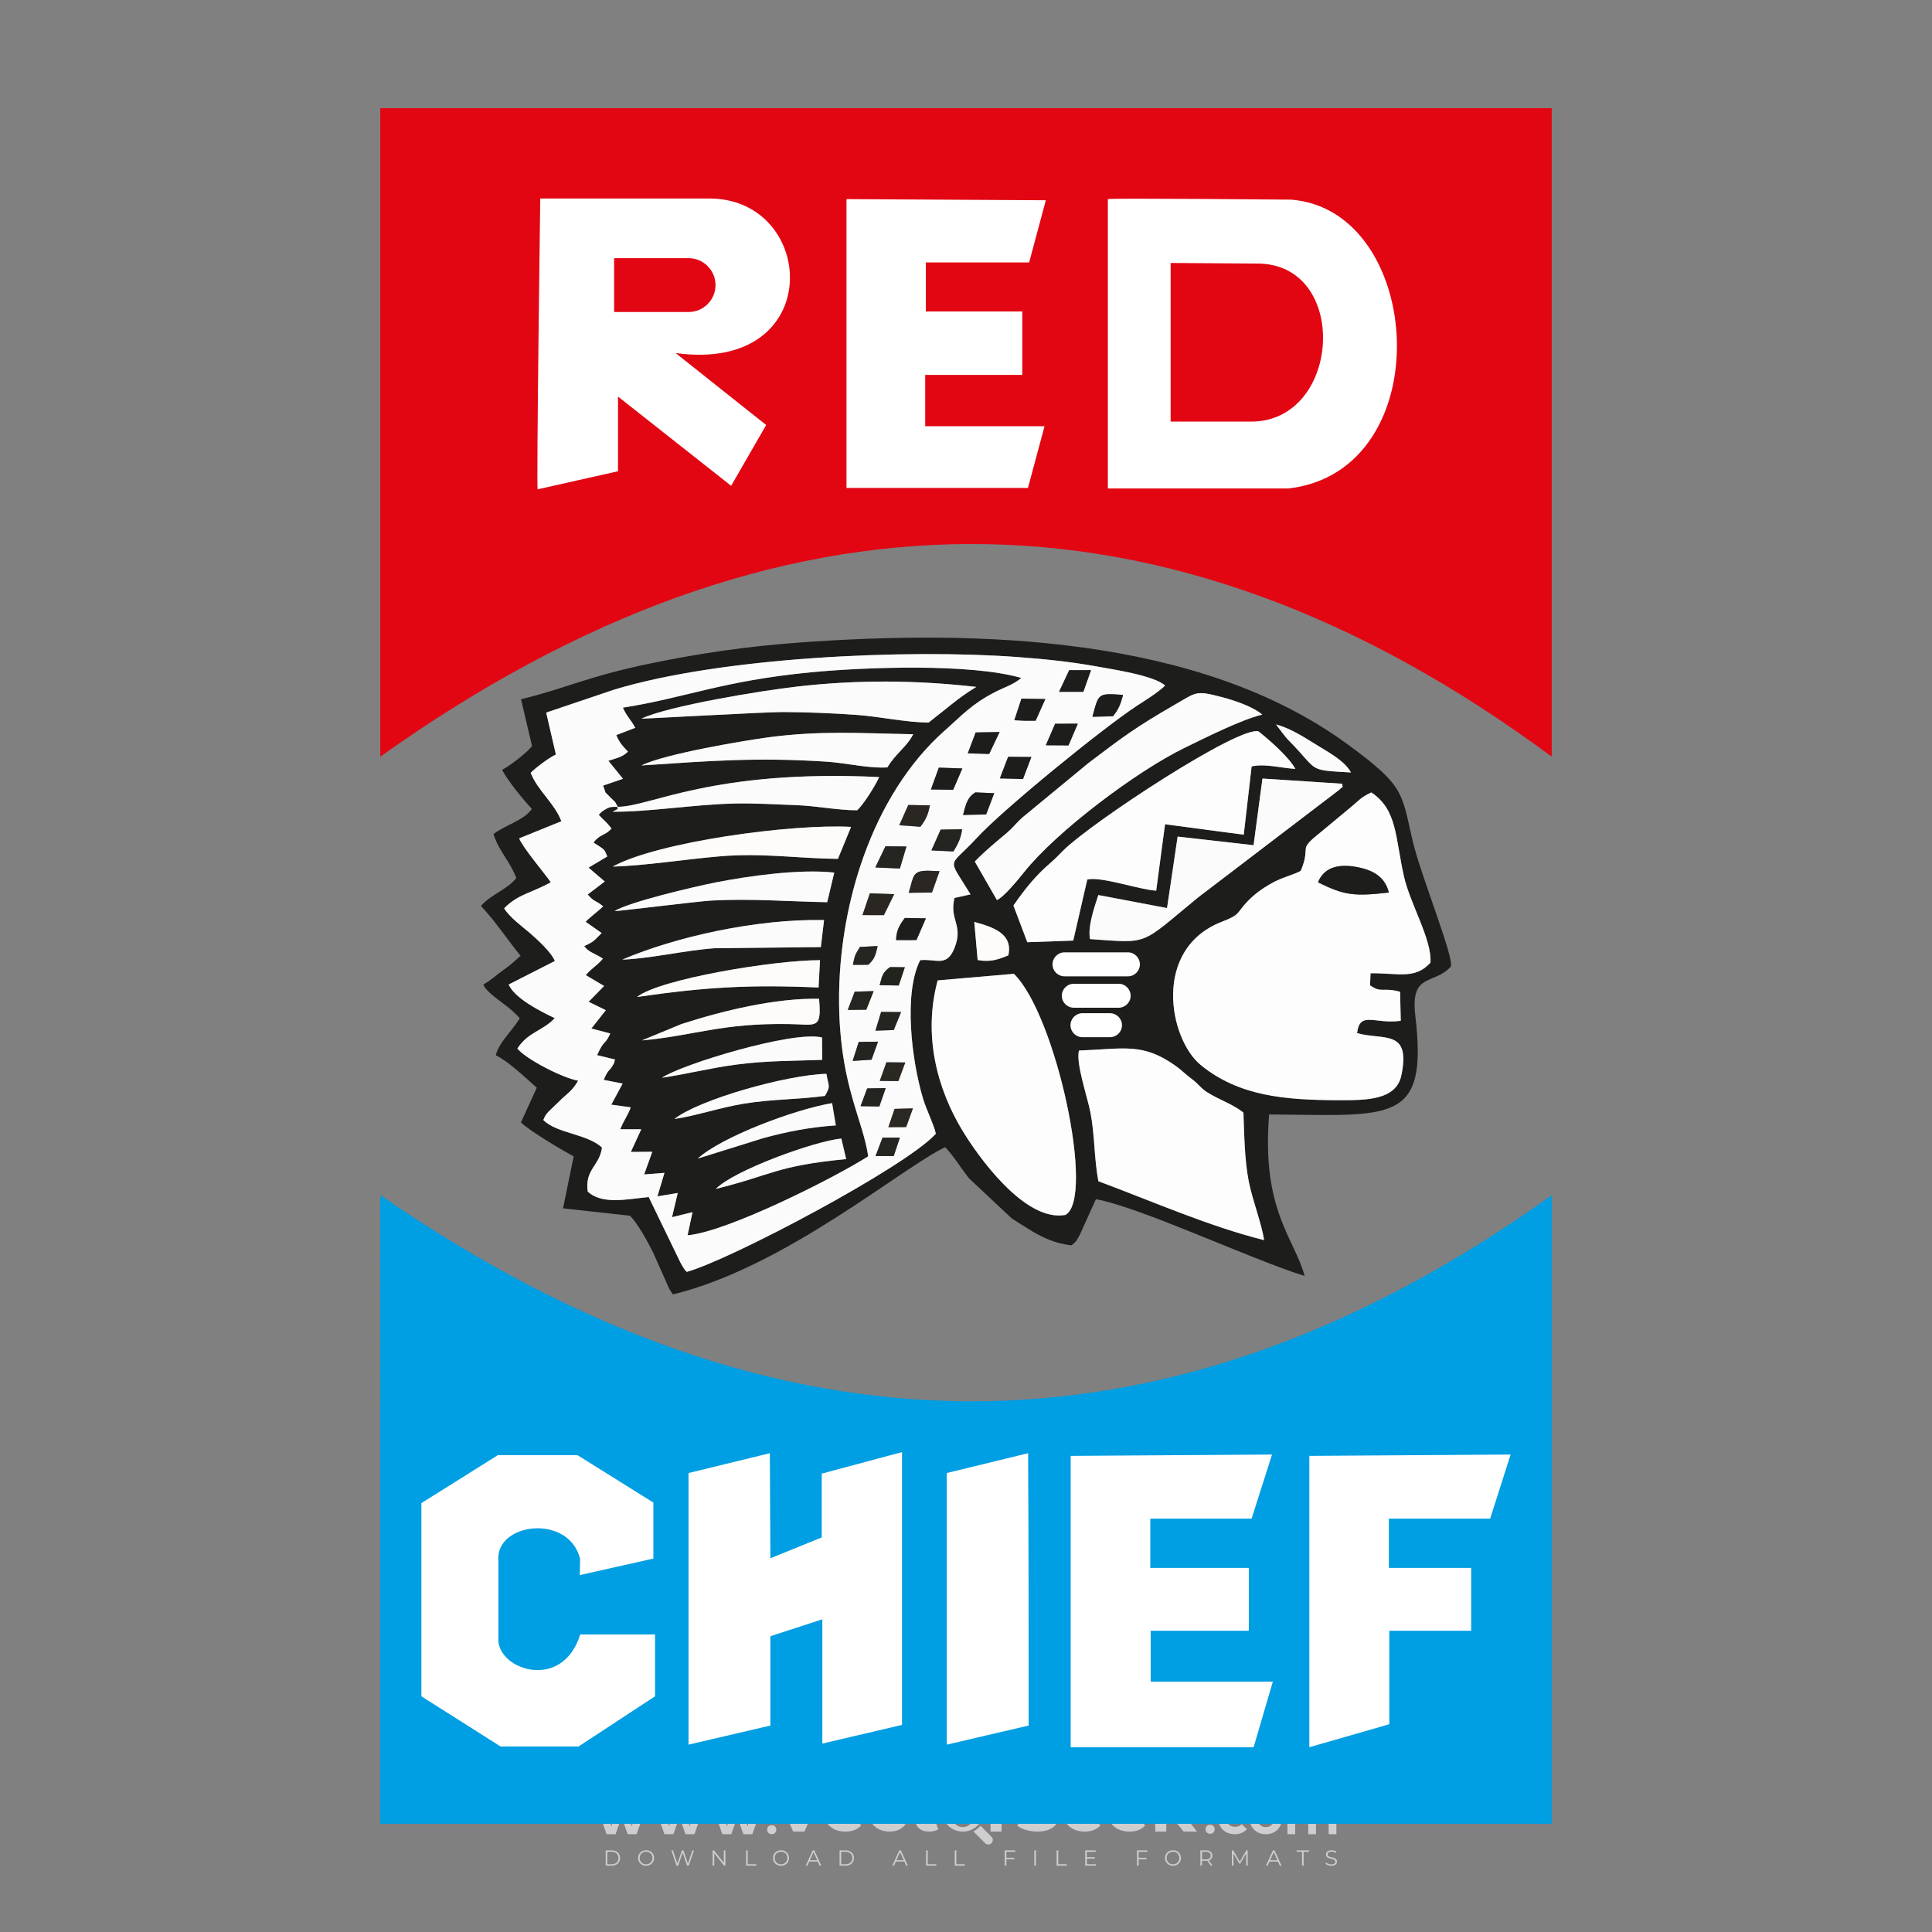 <?xml version="1.0" encoding="iso-8859-1"?>
<!-- Generator: Adobe Illustrator 27.0.0, SVG Export Plug-In . SVG Version: 6.00 Build 0)  -->
<svg version="1.1" id="Layer_1" xmlns="http://www.w3.org/2000/svg" xmlns:xlink="http://www.w3.org/1999/xlink" x="0px" y="0px"
	 viewBox="0 0 500 500" style="enable-background:new 0 0 500 500;" xml:space="preserve">
<rect x="0" y="0" width="500" height="500" fill="#808080" stroke="none"/>
<g id="watermark_1_">
	<g>
		<g id="watermark" style="opacity:0.61;">
			<g>
				<g>
					<g>
						<g>
							<polygon style="fill:#FFFFFF;" points="213.765,461.172 208.204,474.017 205.268,474.017 199.726,461.172 202.938,461.172 
								206.846,470.347 210.81,461.172 							"/>
						</g>
						<g>
							<path style="fill:#FFFFFF;" d="M223.507,469.741h-7.469c0.275,1.23,1.321,1.982,2.826,1.982c1.046,0,1.798-0.312,2.477-0.954
								l1.523,1.651c-0.917,1.046-2.294,1.597-4.074,1.597c-3.413,0-5.634-2.147-5.634-5.083c0-2.954,2.257-5.083,5.267-5.083
								c2.899,0,5.138,1.945,5.138,5.12C223.562,469.191,223.526,469.503,223.507,469.741 M216.002,468.071h4.863
								c-0.202-1.248-1.138-2.055-2.422-2.055C217.139,466.016,216.204,466.805,216.002,468.071"/>
						</g>
						<g>
							<path style="fill:#FFFFFF;" d="M224.735,468.934c0-2.973,2.294-5.083,5.505-5.083c2.074,0,3.707,0.899,4.423,2.514
								l-2.22,1.193c-0.532-0.936-1.321-1.358-2.221-1.358c-1.45,0-2.587,1.009-2.587,2.734c0,1.725,1.138,2.734,2.587,2.734
								c0.899,0,1.688-0.404,2.221-1.358l2.22,1.211c-0.716,1.578-2.349,2.495-4.423,2.495
								C227.029,474.017,224.735,471.907,224.735,468.934"/>
						</g>
						<g>
							<path style="fill:#FFFFFF;" d="M242.828,473.393c-0.587,0.422-1.45,0.624-2.331,0.624c-2.33,0-3.688-1.193-3.688-3.542
								v-4.055h-1.523v-2.202h1.523v-2.404h2.863v2.404h2.459v2.202h-2.459v4.019c0,0.844,0.458,1.303,1.229,1.303
								c0.422,0,0.844-0.128,1.156-0.367L242.828,473.393z"/>
						</g>
					</g>
					<g>
						<path style="fill:#FFFFFF;" d="M262.474,463.997v2.643c-0.238-0.018-0.422-0.037-0.642-0.037
							c-1.578,0-2.624,0.862-2.624,2.753v4.661h-2.863v-9.873h2.734v1.303C259.776,464.493,260.951,463.997,262.474,463.997"/>
					</g>
					<g>
						<path style="fill:#FFFFFF;" d="M263.299,472.53l1.009-2.239c1.083,0.789,2.697,1.339,4.239,1.339
							c1.762,0,2.477-0.587,2.477-1.376c0-2.404-7.469-0.752-7.469-5.524c0-2.184,1.762-4,5.413-4c1.615,0,3.267,0.385,4.459,1.138
							l-0.918,2.257c-1.193-0.679-2.422-1.009-3.56-1.009c-1.761,0-2.44,0.66-2.44,1.468c0,2.367,7.468,0.734,7.468,5.45
							c0,2.147-1.78,3.982-5.45,3.982C266.492,474.017,264.437,473.411,263.299,472.53"/>
					</g>
					<g>
						<path style="fill:#FFFFFF;" d="M285.428,469.741h-7.469c0.275,1.23,1.321,1.982,2.826,1.982c1.046,0,1.798-0.312,2.477-0.954
							l1.523,1.651c-0.918,1.046-2.294,1.597-4.074,1.597c-3.413,0-5.634-2.147-5.634-5.083c0-2.954,2.257-5.083,5.267-5.083
							c2.9,0,5.138,1.945,5.138,5.12C285.484,469.191,285.447,469.503,285.428,469.741 M277.923,468.071h4.863
							c-0.202-1.248-1.138-2.055-2.422-2.055C279.061,466.016,278.125,466.805,277.923,468.071"/>
					</g>
					<g>
						<path style="fill:#FFFFFF;" d="M297.007,469.741h-7.469c0.275,1.23,1.321,1.982,2.826,1.982c1.046,0,1.798-0.312,2.477-0.954
							l1.523,1.651c-0.918,1.046-2.294,1.597-4.074,1.597c-3.413,0-5.634-2.147-5.634-5.083c0-2.954,2.257-5.083,5.267-5.083
							c2.899,0,5.138,1.945,5.138,5.12C297.062,469.191,297.025,469.503,297.007,469.741 M289.501,468.071h4.863
							c-0.202-1.248-1.138-2.055-2.422-2.055C290.639,466.016,289.703,466.805,289.501,468.071"/>
					</g>
					<g>
						<polygon style="fill:#FFFFFF;" points="303.208,470.145 301.831,471.503 301.831,474.017 298.969,474.017 298.969,460.401 
							301.831,460.401 301.831,468.108 306.016,464.144 309.429,464.144 305.318,468.328 309.796,474.017 306.327,474.017 						"/>
					</g>
					<g>
						<path style="fill:#FFFFFF;" d="M256.601,475.359L256.601,475.359l-2.86-2.86c-0.435,0.508-0.953,0.943-1.534,1.284
							c-0.092,0.069-0.186,0.136-0.283,0.199l3.027,3.027c0.456,0.456,1.195,0.456,1.65,0
							C257.057,476.554,257.057,475.815,256.601,475.359"/>
					</g>
					<g>
						<path style="fill:#FFFFFF;" d="M249.984,463.244c0.221-0.173,0.495-0.281,0.797-0.281c0.042,0,0.083,0.002,0.124,0.006
							c-0.214-0.156-0.478-0.249-0.764-0.249c-0.395,0-0.744,0.18-0.981,0.458c-0.051,0-0.1,0.006-0.151,0.008
							c0.039-0.077,0.064-0.162,0.064-0.255c0-0.234-0.143-0.434-0.346-0.519c0.087,0.126,0.138,0.279,0.138,0.445
							c0,0.122-0.031,0.237-0.081,0.341c-2.811,0.201-5.03,2.539-5.03,5.4c0,2.993,2.426,5.42,5.42,5.42
							c2.993,0,5.42-2.426,5.42-5.42C254.595,465.879,252.593,463.635,249.984,463.244 M247.983,464.656
							c0.435,0,0.844,0.112,1.199,0.309c0.374-0.245,0.82-0.387,1.299-0.387c0.711,0,1.348,0.312,1.784,0.806
							c-0.435-0.379-1.004-0.61-1.627-0.61c-0.449,0-0.87,0.12-1.234,0.329c-0.079,0.046-0.156,0.096-0.229,0.15
							c-0.065-0.048-0.133-0.093-0.204-0.134c-0.369-0.219-0.8-0.344-1.26-0.344c-0.3,0-0.588,0.054-0.854,0.152
							C247.196,464.754,247.578,464.656,247.983,464.656 M251.772,469.098c0.115,0.305,0.181,0.634,0.181,0.979
							c0,1.534-1.244,2.777-2.778,2.777c-1.534,0-2.777-1.243-2.777-2.777c0-0.345,0.066-0.674,0.181-0.979
							c-0.62-0.382-1.035-1.064-1.035-1.846c0-1.197,0.971-2.168,2.168-2.168c0.565,0,1.078,0.218,1.463,0.572
							c0.386-0.354,0.899-0.572,1.464-0.572c1.197,0,2.168,0.971,2.168,2.168C252.807,468.034,252.392,468.716,251.772,469.098"/>
					</g>
					<g>
						<path style="fill:#FFFFFF;" d="M251.666,467.061c0,0.497-0.404,0.901-0.901,0.901c-0.497,0-0.901-0.404-0.901-0.901
							s0.404-0.901,0.901-0.901c0.101,0,0.197,0.017,0.287,0.047c-0.03,0.062-0.045,0.132-0.045,0.204
							c0,0.273,0.221,0.494,0.494,0.494c0.05,0,0.099-0.008,0.146-0.022C251.66,466.941,251.666,467,251.666,467.061"/>
					</g>
					<g>
						<path style="fill:#FFFFFF;" d="M248.255,467.061c0,0.376-0.305,0.681-0.681,0.681c-0.376,0-0.681-0.305-0.681-0.681
							s0.305-0.681,0.681-0.681c0.076,0,0.149,0.013,0.217,0.035c-0.023,0.047-0.034,0.1-0.034,0.155
							c0,0.206,0.167,0.374,0.374,0.374c0.038,0,0.075-0.006,0.11-0.017C248.25,466.97,248.255,467.015,248.255,467.061"/>
					</g>
					<g>
						<g>
							<g>
								<rect x="242.908" y="467.83" style="fill:#FFFFFF;" width="0.616" height="0.616"/>
							</g>
							<g>
								<rect x="254.827" y="467.83" style="fill:#FFFFFF;" width="0.616" height="0.616"/>
							</g>
							<g>
								<path style="fill:#FFFFFF;" d="M255.205,468.082h-0.14c0-3.248-2.642-5.89-5.89-5.89c-3.248,0-5.89,2.642-5.89,5.89h-0.14
									c0-1.611,0.627-3.125,1.766-4.264c1.139-1.139,2.653-1.766,4.264-1.766c1.611,0,3.125,0.627,4.264,1.766
									C254.578,464.957,255.205,466.471,255.205,468.082"/>
							</g>
						</g>
						<g>
							<rect x="248.868" y="461.814" style="fill:#FFFFFF;" width="0.616" height="0.616"/>
						</g>
						<g>
							<rect x="244.95" y="462.052" style="fill:#FFFFFF;" width="8.45" height="0.14"/>
						</g>
						<g>
							<path style="fill:#FFFFFF;" d="M245.174,462.15c0,0.108-0.088,0.196-0.196,0.196c-0.108,0-0.196-0.088-0.196-0.196
								c0-0.108,0.088-0.196,0.196-0.196C245.086,461.954,245.174,462.042,245.174,462.15"/>
						</g>
						<g>
							<path style="fill:#FFFFFF;" d="M253.596,462.15c0,0.108-0.088,0.196-0.196,0.196c-0.108,0-0.196-0.088-0.196-0.196
								c0-0.108,0.088-0.196,0.196-0.196C253.509,461.954,253.596,462.042,253.596,462.15"/>
						</g>
					</g>
				</g>
				<g>
					<path style="fill:#FFFFFF;" d="M314.356,473.409c0,1.559-2.364,1.559-2.364,0C311.993,471.851,314.356,471.851,314.356,473.409
						z"/>
				</g>
				<g>
					<g>
						<g>
							<path style="fill:#FFFFFF;" d="M161.739,466.549l1.772,6.088l1.855-6.088h2.215l-2.823,8.14h-2.33l-0.837-2.396l-0.722-2.708
								l-0.722,2.708l-0.837,2.396h-2.33l-2.839-8.14h2.231l1.855,6.088l1.756-6.088H161.739z"/>
						</g>
						<g>
							<path style="fill:#FFFFFF;" d="M176.713,466.549l1.772,6.088l1.855-6.088h2.215l-2.823,8.14h-2.33l-0.837-2.396l-0.722-2.708
								l-0.722,2.708l-0.837,2.396h-2.33l-2.839-8.14h2.231l1.855,6.088l1.756-6.088H176.713z"/>
						</g>
						<g>
							<path style="fill:#FFFFFF;" d="M191.687,466.549l1.772,6.088l1.855-6.088h2.215l-2.823,8.14h-2.33l-0.837-2.396l-0.722-2.708
								l-0.722,2.708l-0.837,2.396h-2.33l-2.839-8.14h2.231l1.855,6.088l1.756-6.088H191.687z"/>
						</g>
					</g>
					<g>
						<path style="fill:#FFFFFF;" d="M200.908,473.52c0,1.559-2.364,1.559-2.364,0C198.545,471.962,200.908,471.962,200.908,473.52z
							"/>
					</g>
					<g>
						<path style="fill:#FFFFFF;" d="M322.71,473.409c-0.935,0.919-1.919,1.28-3.117,1.28c-2.346,0-4.3-1.411-4.3-4.282
							s1.953-4.284,4.3-4.284c1.149,0,2.035,0.329,2.921,1.199l-1.264,1.329c-0.476-0.428-1.066-0.64-1.623-0.64
							c-1.346,0-2.33,0.985-2.33,2.396c0,1.542,1.05,2.362,2.297,2.362c0.64,0,1.28-0.18,1.772-0.672L322.71,473.409z"/>
					</g>
					<g>
						<path style="fill:#FFFFFF;" d="M331.805,470.472c0,2.33-1.591,4.217-4.217,4.217c-2.626,0-4.201-1.887-4.201-4.217
							c0-2.314,1.609-4.217,4.185-4.217C330.149,466.255,331.805,468.158,331.805,470.472z M325.389,470.472
							c0,1.231,0.739,2.38,2.199,2.38c1.46,0,2.199-1.149,2.199-2.38c0-1.215-0.854-2.396-2.199-2.396
							C326.144,468.077,325.389,469.258,325.389,470.472z"/>
					</g>
					<g>
						<path style="fill:#FFFFFF;" d="M338.572,474.689v-4.332c0-1.068-0.559-2.035-1.658-2.035c-1.082,0-1.722,0.967-1.722,2.035
							v4.332h-2.003v-8.107h1.855l0.148,0.985c0.426-0.82,1.362-1.116,2.133-1.116c0.969,0,1.937,0.394,2.396,1.51
							c0.723-1.149,1.658-1.478,2.708-1.478c2.297,0,3.43,1.412,3.43,3.84v4.365h-2.003v-4.365c0-1.066-0.442-1.97-1.526-1.97
							c-1.082,0-1.756,0.935-1.756,2.003v4.332H338.572z"/>
					</g>
				</g>
			</g>
		</g>
		<g style="opacity:0.61;">
			<g>
				<g>
					<path style="fill:#FFFFFF;" d="M345.988,431.299c-0.006-1.224-0.959-2.121-2.189-2.14c-0.924-0.014-0.832,0.12-0.834-0.867
						c-0.003-1.097-0.007-2.194,0.003-3.292c0.003-0.379-0.112-0.691-0.362-0.976c-2.342-2.668-4.678-5.342-7.019-8.011
						c-0.12-0.137-0.275-0.244-0.414-0.366c-6.214,0-12.427,0-18.641,0c-0.794,0.293-1.14,0.868-1.138,1.709
						c0.01,3.748,0.004,7.496,0.004,11.243c0,0.556-0.003,0.589-0.55,0.551c-1.497-0.102-2.516,0.986-2.497,2.492
						c0.044,3.476,0.013,6.953,0.014,10.429c0.001,1.58,0.867,2.443,2.45,2.449c0.582,0.002,0.582,0.002,0.582,0.6
						c0,2.219-0.001,4.438,0.001,6.657c0.001,1.192,0.58,1.771,1.768,1.771c8.013,0.001,16.027,0.001,24.04,0
						c1.168,0,1.755-0.583,1.757-1.745c0.002-2.256,0-4.512,0.001-6.768c0-0.512,0.002-0.511,0.52-0.515
						c0.271-0.002,0.541,0.008,0.809-0.058c0.996-0.246,1.69-1.044,1.694-2.069C346.003,438.696,346.005,434.997,345.988,431.299z
						 M317.537,417.162c5.337,0,10.674,0,16.01,0c0.548,0,0.554,0.007,0.554,0.561c0.001,2.243-0.001,4.486,0.001,6.73
						c0.001,0.811,0.249,1.059,1.06,1.059c1.91,0.001,3.821,0,5.731,0.001c0.458,0,0.479,0.021,0.481,0.483
						c0.003,0.887,0.002,1.775,0,2.662c-0.001,0.477-0.024,0.498-0.504,0.499c-3.895,0.001-7.79,0-11.684,0
						c-3.882,0-7.765,0-11.647,0c-0.55,0-0.552-0.001-0.552-0.561c-0.001-3.624-0.001-7.247,0-10.871
						C316.987,417.166,316.991,417.162,317.537,417.162z M340.822,451.579c-3.883,0.001-7.766,0-11.65,0c-3.871,0-7.742,0-11.613,0
						c-0.572,0-0.574-0.002-0.574-0.579c-0.001-1.997-0.001-3.994,0.001-5.991c0-0.464,0.023-0.486,0.478-0.487
						c7.803-0.001,15.607-0.001,23.41,0c0.478,0,0.499,0.02,0.499,0.503c0.002,1.997,0.001,3.994,0,5.991
						C341.375,451.574,341.37,451.579,340.822,451.579z"/>
				</g>
				<g>
					<g>
						<rect x="327.418" y="417.053" style="fill:#FFFFFF;" width="1.757" height="1.054"/>
					</g>
					<g>
						<rect x="325.662" y="418.107" style="fill:#FFFFFF;" width="1.757" height="1.054"/>
					</g>
					<g>
						<rect x="327.418" y="419.161" style="fill:#FFFFFF;" width="1.757" height="1.054"/>
					</g>
					<g>
						<rect x="325.662" y="420.215" style="fill:#FFFFFF;" width="1.757" height="1.054"/>
					</g>
					<g>
						<rect x="327.418" y="421.269" style="fill:#FFFFFF;" width="1.757" height="1.054"/>
					</g>
					<g>
						<rect x="325.662" y="422.323" style="fill:#FFFFFF;" width="1.757" height="1.054"/>
					</g>
					<g>
						<rect x="327.418" y="423.378" style="fill:#FFFFFF;" width="1.757" height="1.054"/>
					</g>
					<g>
						<rect x="325.662" y="424.432" style="fill:#FFFFFF;" width="1.757" height="1.054"/>
					</g>
					<g>
						<rect x="327.418" y="425.486" style="fill:#FFFFFF;" width="1.757" height="1.054"/>
					</g>
					<g>
						<rect x="325.662" y="426.54" style="fill:#FFFFFF;" width="1.757" height="1.054"/>
					</g>
					<g>
						<rect x="327.418" y="427.594" style="fill:#FFFFFF;" width="1.757" height="1.054"/>
					</g>
					<g>
						<rect x="325.662" y="428.648" style="fill:#FFFFFF;" width="1.757" height="1.054"/>
					</g>
				</g>
			</g>
			<g>
				<path style="fill:#FFFFFF;" d="M187.637,431.299c-0.006-1.224-0.959-2.121-2.189-2.14c-0.924-0.014-0.832,0.12-0.834-0.867
					c-0.003-1.097-0.007-2.194,0.003-3.292c0.003-0.379-0.112-0.691-0.362-0.976c-2.342-2.668-4.678-5.342-7.019-8.011
					c-0.12-0.137-0.275-0.244-0.414-0.366c-6.214,0-12.427,0-18.641,0c-0.794,0.293-1.14,0.868-1.138,1.709
					c0.01,3.748,0.004,7.496,0.004,11.243c0,0.556-0.003,0.589-0.55,0.551c-1.497-0.102-2.516,0.986-2.497,2.492
					c0.044,3.476,0.013,6.953,0.014,10.429c0.001,1.58,0.867,2.443,2.45,2.449c0.582,0.002,0.582,0.002,0.582,0.6
					c0,2.219-0.001,4.438,0.001,6.657c0.001,1.192,0.58,1.771,1.768,1.771c8.013,0.001,16.027,0.001,24.04,0
					c1.168,0,1.755-0.583,1.757-1.745c0.002-2.256,0-4.512,0.001-6.768c0-0.512,0.002-0.511,0.52-0.515
					c0.271-0.002,0.541,0.008,0.809-0.058c0.996-0.246,1.69-1.044,1.694-2.069C187.652,438.696,187.655,434.997,187.637,431.299z
					 M159.187,417.162c5.337,0,10.674,0,16.01,0c0.548,0,0.554,0.007,0.554,0.561c0.001,2.243-0.001,4.486,0.001,6.73
					c0.001,0.811,0.249,1.059,1.06,1.059c1.91,0.001,3.821,0,5.731,0.001c0.458,0,0.479,0.021,0.481,0.483
					c0.003,0.887,0.002,1.775,0,2.662c-0.001,0.477-0.024,0.498-0.504,0.499c-3.895,0.001-7.79,0-11.684,0
					c-3.882,0-7.765,0-11.647,0c-0.55,0-0.552-0.001-0.552-0.561c-0.001-3.624-0.001-7.247,0-10.871
					C158.636,417.166,158.64,417.162,159.187,417.162z M182.472,451.579c-3.883,0.001-7.766,0-11.65,0c-3.871,0-7.742,0-11.613,0
					c-0.572,0-0.574-0.002-0.574-0.579c-0.001-1.997-0.001-3.994,0.001-5.991c0-0.464,0.023-0.486,0.478-0.487
					c7.803-0.001,15.607-0.001,23.41,0c0.478,0,0.499,0.02,0.499,0.503c0.002,1.997,0.001,3.994,0,5.991
					C183.024,451.574,183.019,451.579,182.472,451.579z"/>
			</g>
			<g>
				<path style="fill:#FFFFFF;" d="M159.779,440.669v-7.897h2.779c0.375,0,0.726,0.061,1.053,0.182
					c0.327,0.121,0.612,0.292,0.855,0.513c0.242,0.221,0.434,0.483,0.573,0.789c0.14,0.305,0.21,0.642,0.21,1.009
					c0,0.375-0.07,0.715-0.21,1.02c-0.14,0.305-0.331,0.568-0.573,0.789c-0.243,0.221-0.528,0.392-0.855,0.513
					c-0.327,0.121-0.678,0.182-1.053,0.182h-1.29v2.901H159.779z M162.58,436.356c0.39,0,0.684-0.111,0.882-0.331
					c0.199-0.22,0.298-0.474,0.298-0.761c0-0.14-0.024-0.276-0.072-0.408c-0.048-0.132-0.121-0.248-0.221-0.347
					c-0.099-0.099-0.223-0.178-0.37-0.237c-0.147-0.059-0.32-0.089-0.518-0.089h-1.312v2.173H162.58z"/>
				<path style="fill:#FFFFFF;" d="M166.308,432.771h1.731l3.177,5.294h0.088l-0.088-1.522v-3.772h1.478v7.897h-1.566l-3.353-5.592
					h-0.088l0.088,1.522v4.07h-1.467V432.771z"/>
				<path style="fill:#FFFFFF;" d="M177.922,436.334h3.872c0.022,0.089,0.04,0.195,0.055,0.32c0.014,0.125,0.022,0.25,0.022,0.375
					c0,0.507-0.077,0.985-0.231,1.434c-0.154,0.449-0.397,0.849-0.728,1.202c-0.353,0.375-0.776,0.666-1.268,0.871
					c-0.493,0.206-1.055,0.309-1.688,0.309c-0.574,0-1.114-0.103-1.622-0.309c-0.507-0.206-0.948-0.492-1.323-0.86
					c-0.375-0.367-0.673-0.803-0.894-1.307c-0.221-0.504-0.331-1.053-0.331-1.649c0-0.595,0.11-1.145,0.331-1.649
					c0.221-0.504,0.518-0.939,0.894-1.307c0.375-0.367,0.816-0.654,1.323-0.86c0.507-0.206,1.048-0.309,1.622-0.309
					c0.64,0,1.211,0.11,1.715,0.331c0.504,0.221,0.935,0.526,1.296,0.915l-1.025,1.004c-0.258-0.272-0.544-0.48-0.861-0.623
					c-0.316-0.143-0.695-0.215-1.136-0.215c-0.361,0-0.703,0.065-1.026,0.193c-0.324,0.129-0.607,0.311-0.85,0.546
					c-0.242,0.235-0.436,0.52-0.579,0.855c-0.143,0.335-0.215,0.708-0.215,1.119c0,0.412,0.072,0.785,0.215,1.12
					c0.143,0.335,0.338,0.62,0.584,0.855c0.246,0.235,0.531,0.418,0.855,0.546c0.323,0.129,0.669,0.193,1.037,0.193
					c0.419,0,0.773-0.061,1.064-0.182c0.29-0.121,0.538-0.278,0.744-0.469c0.148-0.132,0.275-0.3,0.381-0.502
					c0.106-0.202,0.189-0.428,0.248-0.678h-2.482V436.334z"/>
			</g>
			<g>
				<path style="fill:#FFFFFF;" d="M224.019,431.299c-0.006-1.224-0.959-2.121-2.189-2.14c-0.924-0.014-0.832,0.12-0.834-0.867
					c-0.003-1.097-0.007-2.194,0.003-3.292c0.003-0.379-0.112-0.691-0.362-0.976c-2.342-2.668-4.678-5.342-7.019-8.011
					c-0.12-0.137-0.275-0.244-0.414-0.366c-6.214,0-12.427,0-18.641,0c-0.794,0.293-1.14,0.868-1.138,1.709
					c0.01,3.748,0.004,7.496,0.004,11.243c0,0.556-0.003,0.589-0.55,0.551c-1.497-0.102-2.516,0.986-2.497,2.492
					c0.044,3.476,0.013,6.953,0.014,10.429c0.001,1.58,0.867,2.443,2.45,2.449c0.582,0.002,0.582,0.002,0.582,0.6
					c0,2.219-0.001,4.438,0.001,6.657c0.001,1.192,0.58,1.771,1.768,1.771c8.013,0.001,16.027,0.001,24.04,0
					c1.168,0,1.755-0.583,1.757-1.745c0.002-2.256,0-4.512,0.001-6.768c0-0.512,0.002-0.511,0.52-0.515
					c0.271-0.002,0.541,0.008,0.809-0.058c0.997-0.246,1.69-1.044,1.694-2.069C224.034,438.696,224.036,434.997,224.019,431.299z
					 M195.568,417.162c5.337,0,10.674,0,16.01,0c0.548,0,0.554,0.007,0.554,0.561c0.001,2.243-0.001,4.486,0.001,6.73
					c0.001,0.811,0.249,1.059,1.06,1.059c1.91,0.001,3.821,0,5.731,0.001c0.458,0,0.479,0.021,0.481,0.483
					c0.003,0.887,0.002,1.775,0,2.662c-0.001,0.477-0.024,0.498-0.504,0.499c-3.895,0.001-7.79,0-11.684,0
					c-3.882,0-7.765,0-11.647,0c-0.55,0-0.552-0.001-0.552-0.561c-0.001-3.624-0.001-7.247,0-10.871
					C195.018,417.166,195.022,417.162,195.568,417.162z M218.854,451.579c-3.883,0.001-7.766,0-11.65,0c-3.871,0-7.742,0-11.613,0
					c-0.572,0-0.574-0.002-0.574-0.579c-0.001-1.997-0.001-3.994,0.001-5.991c0-0.464,0.023-0.486,0.478-0.487
					c7.803-0.001,15.607-0.001,23.41,0c0.478,0,0.499,0.02,0.499,0.503c0.002,1.997,0.001,3.994,0,5.991
					C219.406,451.574,219.401,451.579,218.854,451.579z"/>
			</g>
			<g>
				<path style="fill:#FFFFFF;" d="M205.111,432.771h1.699l2.967,7.897h-1.644l-0.651-1.886h-3.044l-0.651,1.886h-1.643
					L205.111,432.771z M206.997,437.415l-0.706-1.974l-0.287-0.96h-0.088l-0.287,0.96l-0.706,1.974H206.997z"/>
				<path style="fill:#FFFFFF;" d="M211.331,434.536c-0.125,0-0.245-0.024-0.359-0.072c-0.114-0.048-0.213-0.114-0.298-0.199
					c-0.084-0.084-0.151-0.182-0.198-0.292c-0.048-0.11-0.072-0.232-0.072-0.364s0.024-0.254,0.072-0.364
					c0.048-0.11,0.114-0.208,0.198-0.292c0.084-0.084,0.184-0.151,0.298-0.198c0.114-0.048,0.233-0.072,0.359-0.072
					c0.257,0,0.478,0.09,0.662,0.27c0.184,0.181,0.276,0.399,0.276,0.656s-0.092,0.476-0.276,0.656
					C211.809,434.446,211.589,434.536,211.331,434.536z M210.615,440.669v-5.404h1.445v5.404H210.615z"/>
			</g>
			<g>
				<path style="fill:#FFFFFF;" d="M261.044,431.299c-0.006-1.224-0.959-2.121-2.189-2.14c-0.924-0.014-0.832,0.12-0.834-0.867
					c-0.003-1.097-0.007-2.194,0.003-3.292c0.003-0.379-0.112-0.691-0.362-0.976c-2.342-2.668-4.678-5.342-7.019-8.011
					c-0.12-0.137-0.275-0.244-0.414-0.366c-6.214,0-12.427,0-18.641,0c-0.794,0.293-1.14,0.868-1.138,1.709
					c0.01,3.748,0.004,7.496,0.004,11.243c0,0.556-0.003,0.589-0.55,0.551c-1.497-0.102-2.516,0.986-2.497,2.492
					c0.044,3.476,0.013,6.953,0.014,10.429c0.001,1.58,0.867,2.443,2.45,2.449c0.582,0.002,0.582,0.002,0.582,0.6
					c0,2.219-0.001,4.438,0.001,6.657c0.001,1.192,0.58,1.771,1.768,1.771c8.013,0.001,16.027,0.001,24.04,0
					c1.168,0,1.755-0.583,1.757-1.745c0.002-2.256,0-4.512,0.001-6.768c0-0.512,0.002-0.511,0.52-0.515
					c0.271-0.002,0.541,0.008,0.809-0.058c0.996-0.246,1.69-1.044,1.694-2.069C261.059,438.696,261.061,434.997,261.044,431.299z
					 M232.593,417.162c5.337,0,10.674,0,16.01,0c0.548,0,0.554,0.007,0.554,0.561c0.001,2.243-0.001,4.486,0.001,6.73
					c0.001,0.811,0.249,1.059,1.06,1.059c1.91,0.001,3.821,0,5.731,0.001c0.458,0,0.479,0.021,0.481,0.483
					c0.003,0.887,0.002,1.775,0,2.662c-0.001,0.477-0.024,0.498-0.504,0.499c-3.895,0.001-7.79,0-11.684,0
					c-3.882,0-7.765,0-11.647,0c-0.55,0-0.552-0.001-0.552-0.561c-0.001-3.624-0.001-7.247,0-10.871
					C232.042,417.166,232.047,417.162,232.593,417.162z M255.878,451.579c-3.883,0.001-7.766,0-11.65,0c-3.871,0-7.742,0-11.613,0
					c-0.572,0-0.574-0.002-0.574-0.579c-0.001-1.997-0.001-3.994,0.001-5.991c0-0.464,0.023-0.486,0.478-0.487
					c7.803-0.001,15.607-0.001,23.41,0c0.478,0,0.499,0.02,0.499,0.503c0.002,1.997,0.001,3.994,0,5.991
					C256.431,451.574,256.426,451.579,255.878,451.579z"/>
			</g>
			<g>
				<path style="fill:#FFFFFF;" d="M236.361,440.845c-0.338,0-0.662-0.048-0.971-0.143c-0.309-0.095-0.592-0.239-0.849-0.43
					c-0.257-0.191-0.481-0.425-0.673-0.7c-0.191-0.276-0.342-0.597-0.452-0.965l1.401-0.551c0.103,0.397,0.283,0.726,0.54,0.987
					c0.257,0.261,0.596,0.392,1.015,0.392c0.154,0,0.303-0.02,0.447-0.061c0.143-0.04,0.272-0.099,0.386-0.176
					s0.204-0.175,0.27-0.292c0.066-0.118,0.099-0.254,0.099-0.408c0-0.147-0.026-0.279-0.077-0.397
					c-0.051-0.117-0.138-0.227-0.259-0.331c-0.121-0.103-0.28-0.202-0.475-0.298c-0.195-0.095-0.435-0.195-0.722-0.298l-0.485-0.176
					c-0.213-0.073-0.429-0.173-0.645-0.298c-0.217-0.125-0.413-0.276-0.59-0.452c-0.177-0.176-0.322-0.384-0.436-0.623
					c-0.114-0.239-0.171-0.509-0.171-0.81c0-0.309,0.06-0.597,0.182-0.866c0.121-0.268,0.294-0.503,0.518-0.706
					c0.224-0.202,0.492-0.36,0.805-0.474s0.66-0.171,1.042-0.171c0.397,0,0.74,0.053,1.031,0.16
					c0.291,0.107,0.537,0.243,0.739,0.408c0.202,0.165,0.366,0.348,0.491,0.546c0.125,0.199,0.217,0.386,0.276,0.563l-1.312,0.551
					c-0.074-0.221-0.208-0.419-0.402-0.596c-0.195-0.176-0.462-0.265-0.8-0.265c-0.324,0-0.592,0.075-0.805,0.226
					c-0.213,0.151-0.32,0.348-0.32,0.59c0,0.235,0.103,0.436,0.309,0.601c0.206,0.165,0.533,0.325,0.982,0.48l0.497,0.165
					c0.316,0.111,0.605,0.237,0.866,0.381c0.261,0.143,0.485,0.314,0.673,0.513c0.187,0.199,0.331,0.425,0.43,0.678
					c0.1,0.254,0.149,0.546,0.149,0.877c0,0.412-0.083,0.767-0.248,1.064c-0.165,0.298-0.377,0.542-0.634,0.734
					c-0.258,0.191-0.548,0.335-0.872,0.43C236.986,440.797,236.67,440.845,236.361,440.845z"/>
				<path style="fill:#FFFFFF;" d="M239.516,432.771h1.61l1.633,4.754l0.287,1.015h0.088l0.309-1.015l1.699-4.754h1.61l-2.879,7.897
					h-1.566L239.516,432.771z"/>
				<path style="fill:#FFFFFF;" d="M251.097,436.334h3.871c0.022,0.089,0.04,0.195,0.055,0.32c0.015,0.125,0.023,0.25,0.023,0.375
					c0,0.507-0.078,0.985-0.232,1.434c-0.154,0.449-0.397,0.849-0.728,1.202c-0.353,0.375-0.775,0.666-1.268,0.871
					c-0.493,0.206-1.055,0.309-1.688,0.309c-0.574,0-1.114-0.103-1.621-0.309c-0.507-0.206-0.949-0.492-1.324-0.86
					c-0.375-0.367-0.673-0.803-0.894-1.307c-0.22-0.504-0.331-1.053-0.331-1.649c0-0.595,0.11-1.145,0.331-1.649
					c0.221-0.504,0.518-0.939,0.894-1.307c0.375-0.367,0.816-0.654,1.324-0.86c0.507-0.206,1.047-0.309,1.621-0.309
					c0.64,0,1.211,0.11,1.715,0.331c0.504,0.221,0.936,0.526,1.296,0.915l-1.026,1.004c-0.257-0.272-0.544-0.48-0.861-0.623
					c-0.316-0.143-0.694-0.215-1.136-0.215c-0.36,0-0.702,0.065-1.026,0.193c-0.323,0.129-0.607,0.311-0.849,0.546
					c-0.243,0.235-0.436,0.52-0.579,0.855c-0.143,0.335-0.215,0.708-0.215,1.119c0,0.412,0.072,0.785,0.215,1.12
					c0.143,0.335,0.338,0.62,0.585,0.855c0.246,0.235,0.531,0.418,0.854,0.546c0.324,0.129,0.669,0.193,1.037,0.193
					c0.419,0,0.774-0.061,1.064-0.182c0.29-0.121,0.539-0.278,0.745-0.469c0.147-0.132,0.274-0.3,0.38-0.502
					c0.107-0.202,0.189-0.428,0.248-0.678h-2.482V436.334z"/>
			</g>
			<g>
				<path style="fill:#FFFFFF;" d="M297.3,431.299c-0.006-1.224-0.959-2.121-2.189-2.14c-0.924-0.014-0.832,0.12-0.834-0.867
					c-0.003-1.097-0.007-2.194,0.003-3.292c0.003-0.379-0.112-0.691-0.362-0.976c-2.342-2.668-4.678-5.342-7.019-8.011
					c-0.12-0.137-0.275-0.244-0.414-0.366c-6.214,0-12.427,0-18.641,0c-0.794,0.293-1.14,0.868-1.138,1.709
					c0.01,3.748,0.004,7.496,0.004,11.243c0,0.556-0.003,0.589-0.55,0.551c-1.497-0.102-2.516,0.986-2.497,2.492
					c0.044,3.476,0.013,6.953,0.014,10.429c0.001,1.58,0.867,2.443,2.45,2.449c0.582,0.002,0.582,0.002,0.582,0.6
					c0,2.219-0.001,4.438,0.001,6.657c0.001,1.192,0.58,1.771,1.768,1.771c8.013,0.001,16.027,0.001,24.04,0
					c1.168,0,1.755-0.583,1.757-1.745c0.002-2.256,0-4.512,0.001-6.768c0-0.512,0.002-0.511,0.52-0.515
					c0.271-0.002,0.541,0.008,0.809-0.058c0.996-0.246,1.69-1.044,1.694-2.069C297.315,438.696,297.318,434.997,297.3,431.299z
					 M268.85,417.162c5.337,0,10.674,0,16.01,0c0.548,0,0.554,0.007,0.554,0.561c0.001,2.243-0.001,4.486,0.001,6.73
					c0.001,0.811,0.249,1.059,1.06,1.059c1.91,0.001,3.821,0,5.731,0.001c0.458,0,0.479,0.021,0.481,0.483
					c0.003,0.887,0.002,1.775,0,2.662c-0.001,0.477-0.024,0.498-0.504,0.499c-3.895,0.001-7.79,0-11.684,0
					c-3.882,0-7.765,0-11.647,0c-0.55,0-0.552-0.001-0.552-0.561c-0.001-3.624-0.001-7.247,0-10.871
					C268.299,417.166,268.303,417.162,268.85,417.162z M292.135,451.579c-3.883,0.001-7.766,0-11.65,0c-3.871,0-7.742,0-11.613,0
					c-0.572,0-0.574-0.002-0.574-0.579c-0.001-1.997-0.001-3.994,0.001-5.991c0-0.464,0.023-0.486,0.478-0.487
					c7.803-0.001,15.607-0.001,23.41,0c0.478,0,0.499,0.02,0.499,0.503c0.001,1.997,0.001,3.994,0,5.991
					C292.687,451.574,292.682,451.579,292.135,451.579z"/>
			</g>
			<g>
				<path style="fill:#FFFFFF;" d="M272.966,434.183v1.831h3.165v1.412h-3.165v1.831h3.518v1.412h-5.007v-7.897h5.007v1.412H272.966
					z"/>
				<path style="fill:#FFFFFF;" d="M277.852,440.669v-7.897h2.779c0.375,0,0.726,0.061,1.053,0.182
					c0.327,0.121,0.612,0.292,0.855,0.513c0.243,0.221,0.434,0.483,0.574,0.789c0.14,0.305,0.209,0.642,0.209,1.009
					c0,0.375-0.07,0.715-0.209,1.02c-0.14,0.305-0.331,0.568-0.574,0.789c-0.243,0.221-0.528,0.392-0.855,0.513
					c-0.327,0.121-0.678,0.182-1.053,0.182h-1.29v2.901H277.852z M280.653,436.356c0.389,0,0.684-0.111,0.882-0.331
					c0.199-0.22,0.298-0.474,0.298-0.761c0-0.14-0.024-0.276-0.072-0.408c-0.048-0.132-0.121-0.248-0.221-0.347
					c-0.099-0.099-0.222-0.178-0.37-0.237c-0.147-0.059-0.32-0.089-0.518-0.089h-1.312v2.173H280.653z"/>
				<path style="fill:#FFFFFF;" d="M286.797,440.845c-0.338,0-0.662-0.048-0.971-0.143c-0.309-0.095-0.592-0.239-0.849-0.43
					c-0.257-0.191-0.482-0.425-0.673-0.7c-0.191-0.276-0.342-0.597-0.452-0.965l1.401-0.551c0.103,0.397,0.283,0.726,0.541,0.987
					c0.257,0.261,0.595,0.392,1.015,0.392c0.154,0,0.303-0.02,0.447-0.061c0.143-0.04,0.272-0.099,0.386-0.176
					c0.114-0.077,0.204-0.175,0.27-0.292c0.066-0.118,0.1-0.254,0.1-0.408c0-0.147-0.026-0.279-0.077-0.397
					c-0.051-0.117-0.138-0.227-0.259-0.331c-0.121-0.103-0.279-0.202-0.474-0.298c-0.195-0.095-0.436-0.195-0.723-0.298
					l-0.485-0.176c-0.213-0.073-0.428-0.173-0.645-0.298c-0.217-0.125-0.414-0.276-0.59-0.452c-0.176-0.176-0.322-0.384-0.436-0.623
					c-0.114-0.239-0.171-0.509-0.171-0.81c0-0.309,0.061-0.597,0.182-0.866c0.121-0.268,0.294-0.503,0.518-0.706
					c0.224-0.202,0.493-0.36,0.805-0.474c0.312-0.114,0.66-0.171,1.042-0.171c0.397,0,0.741,0.053,1.031,0.16
					c0.29,0.107,0.537,0.243,0.739,0.408c0.202,0.165,0.365,0.348,0.491,0.546c0.125,0.199,0.217,0.386,0.276,0.563l-1.312,0.551
					c-0.074-0.221-0.208-0.419-0.403-0.596c-0.195-0.176-0.462-0.265-0.799-0.265c-0.324,0-0.592,0.075-0.805,0.226
					c-0.213,0.151-0.32,0.348-0.32,0.59c0,0.235,0.103,0.436,0.309,0.601c0.206,0.165,0.533,0.325,0.982,0.48l0.496,0.165
					c0.316,0.111,0.605,0.237,0.866,0.381c0.261,0.143,0.485,0.314,0.673,0.513c0.187,0.199,0.331,0.425,0.43,0.678
					c0.099,0.254,0.149,0.546,0.149,0.877c0,0.412-0.083,0.767-0.248,1.064c-0.165,0.298-0.377,0.542-0.634,0.734
					c-0.258,0.191-0.548,0.335-0.872,0.43C287.422,440.797,287.105,440.845,286.797,440.845z"/>
			</g>
			<g>
				<path style="fill:#FFFFFF;" d="M321.394,439.168l4.004-4.985h-3.827v-1.412h5.559v1.5l-3.96,4.985h4.004v1.412h-5.779V439.168z"
					/>
				<path style="fill:#FFFFFF;" d="M328.409,432.771h1.489v7.897h-1.489V432.771z"/>
				<path style="fill:#FFFFFF;" d="M331.486,440.669v-7.897h2.779c0.375,0,0.726,0.061,1.053,0.182
					c0.327,0.121,0.612,0.292,0.855,0.513s0.434,0.483,0.574,0.789c0.14,0.305,0.209,0.642,0.209,1.009
					c0,0.375-0.07,0.715-0.209,1.02c-0.14,0.305-0.331,0.568-0.574,0.789c-0.243,0.221-0.528,0.392-0.855,0.513
					c-0.327,0.121-0.678,0.182-1.053,0.182h-1.29v2.901H331.486z M334.288,436.356c0.389,0,0.684-0.111,0.882-0.331
					c0.199-0.22,0.298-0.474,0.298-0.761c0-0.14-0.024-0.276-0.072-0.408c-0.048-0.132-0.121-0.248-0.221-0.347
					c-0.099-0.099-0.222-0.178-0.37-0.237c-0.147-0.059-0.32-0.089-0.518-0.089h-1.312v2.173H334.288z"/>
			</g>
		</g>
		<g style="opacity:0.61;">
			<path style="fill:#FFFFFF;" d="M300.133,433.27h9.067v2.242h-9.067V433.27z M300.133,437.136h9.067v2.243h-9.067V437.136z"/>
		</g>
	</g>
	<g style="opacity:0.61;">
		<path style="fill:#FFFFFF;" d="M156.756,478.878h1.607c1.263,0,2.114,0.812,2.114,1.974c0,1.161-0.851,1.973-2.114,1.973h-1.607
			V478.878z M158.34,482.464c1.049,0,1.725-0.665,1.725-1.612c0-0.947-0.677-1.613-1.725-1.613h-1.167v3.225H158.34z"/>
		<path style="fill:#FFFFFF;" d="M165.139,480.851c0-1.15,0.879-2.007,2.075-2.007c1.184,0,2.069,0.851,2.069,2.007
			c0,1.156-0.885,2.007-2.069,2.007C166.019,482.858,165.139,482.002,165.139,480.851z M168.866,480.851
			c0-0.942-0.705-1.635-1.652-1.635c-0.953,0-1.663,0.693-1.663,1.635c0,0.941,0.71,1.635,1.663,1.635
			C168.162,482.486,168.866,481.793,168.866,480.851z"/>
		<path style="fill:#FFFFFF;" d="M179.596,478.878l-1.331,3.947h-0.44l-1.156-3.366l-1.161,3.366h-0.434l-1.331-3.947h0.429
			l1.139,3.394l1.178-3.394h0.389l1.161,3.411l1.156-3.411H179.596z"/>
		<path style="fill:#FFFFFF;" d="M187.731,478.878v3.947h-0.344l-2.537-3.202v3.202h-0.417v-3.947h0.344l2.543,3.203v-3.203H187.731
			z"/>
		<path style="fill:#FFFFFF;" d="M193.093,478.878h0.417v3.586h2.21v0.361h-2.627V478.878z"/>
		<path style="fill:#FFFFFF;" d="M200.061,480.851c0-1.15,0.879-2.007,2.075-2.007c1.184,0,2.069,0.851,2.069,2.007
			c0,1.156-0.885,2.007-2.069,2.007C200.941,482.858,200.061,482.002,200.061,480.851z M203.788,480.851
			c0-0.942-0.705-1.635-1.652-1.635c-0.953,0-1.663,0.693-1.663,1.635c0,0.941,0.71,1.635,1.663,1.635
			C203.083,482.486,203.788,481.793,203.788,480.851z"/>
		<path style="fill:#FFFFFF;" d="M211.636,481.77h-2.199l-0.474,1.054h-0.434l1.804-3.947h0.412l1.804,3.947h-0.44L211.636,481.77z
			 M211.484,481.432l-0.947-2.12l-0.947,2.12H211.484z"/>
		<path style="fill:#FFFFFF;" d="M217.28,478.878h1.607c1.263,0,2.114,0.812,2.114,1.974c0,1.161-0.851,1.973-2.114,1.973h-1.607
			V478.878z M218.864,482.464c1.049,0,1.725-0.665,1.725-1.612c0-0.947-0.677-1.613-1.725-1.613h-1.167v3.225H218.864z"/>
		<path style="fill:#FFFFFF;" d="M234.041,481.77h-2.199l-0.474,1.054h-0.434l1.804-3.947h0.412l1.804,3.947h-0.44L234.041,481.77z
			 M233.889,481.432l-0.947-2.12l-0.947,2.12H233.889z"/>
		<path style="fill:#FFFFFF;" d="M239.685,478.878h0.417v3.586h2.21v0.361h-2.627V478.878z"/>
		<path style="fill:#FFFFFF;" d="M247.082,478.878h0.417v3.586h2.21v0.361h-2.627V478.878z"/>
		<path style="fill:#FFFFFF;" d="M260.449,479.239v1.551h2.041v0.361h-2.041v1.675h-0.417v-3.947h2.706v0.361H260.449z"/>
		<path style="fill:#FFFFFF;" d="M267.678,478.878h0.417v3.947h-0.417V478.878z"/>
		<path style="fill:#FFFFFF;" d="M273.456,478.878h0.417v3.586h2.21v0.361h-2.627V478.878z"/>
		<path style="fill:#FFFFFF;" d="M283.644,482.464v0.361h-2.791v-3.947h2.706v0.361h-2.289v1.404h2.041v0.355h-2.041v1.466H283.644z
			"/>
		<path style="fill:#FFFFFF;" d="M294.672,479.239v1.551h2.041v0.361h-2.041v1.675h-0.417v-3.947h2.706v0.361H294.672z"/>
		<path style="fill:#FFFFFF;" d="M301.5,480.851c0-1.15,0.879-2.007,2.075-2.007c1.184,0,2.069,0.851,2.069,2.007
			c0,1.156-0.885,2.007-2.069,2.007C302.379,482.858,301.5,482.002,301.5,480.851z M305.226,480.851
			c0-0.942-0.705-1.635-1.652-1.635c-0.953,0-1.663,0.693-1.663,1.635c0,0.941,0.71,1.635,1.663,1.635
			C304.522,482.486,305.226,481.793,305.226,480.851z"/>
		<path style="fill:#FFFFFF;" d="M313.351,482.825l-0.902-1.269c-0.102,0.011-0.203,0.017-0.316,0.017h-1.06v1.252h-0.417v-3.947
			h1.477c1.004,0,1.613,0.507,1.613,1.353c0,0.62-0.327,1.054-0.902,1.24l0.964,1.353H313.351z M313.328,480.231
			c0-0.632-0.417-0.992-1.207-0.992h-1.048v1.979h1.048C312.911,481.218,313.328,480.851,313.328,480.231z"/>
		<path style="fill:#FFFFFF;" d="M322.907,478.878v3.947h-0.4v-3.158l-1.551,2.656h-0.197l-1.551-2.639v3.14h-0.4v-3.947h0.344
			l1.714,2.926l1.697-2.926H322.907z"/>
		<path style="fill:#FFFFFF;" d="M330.744,481.77h-2.199l-0.473,1.054h-0.434l1.804-3.947h0.411l1.804,3.947h-0.44L330.744,481.77z
			 M330.592,481.432l-0.947-2.12l-0.947,2.12H330.592z"/>
		<path style="fill:#FFFFFF;" d="M336.957,479.239h-1.387v-0.361h3.192v0.361h-1.387v3.586h-0.417V479.239z"/>
		<path style="fill:#FFFFFF;" d="M343.063,482.346l0.164-0.321c0.282,0.276,0.784,0.479,1.302,0.479c0.739,0,1.06-0.31,1.06-0.699
			c0-1.083-2.43-0.417-2.43-1.877c0-0.581,0.451-1.083,1.455-1.083c0.446,0,0.908,0.13,1.224,0.35l-0.141,0.333
			c-0.338-0.22-0.733-0.327-1.083-0.327c-0.722,0-1.043,0.321-1.043,0.716c0,1.083,2.43,0.429,2.43,1.866
			c0,0.581-0.462,1.077-1.472,1.077C343.937,482.858,343.356,482.65,343.063,482.346z"/>
	</g>
</g>
<g>
</g>
<g>
	<path style="fill-rule:evenodd;clip-rule:evenodd;fill:#E20613;" d="M98.415,28h303.169v167.821
		c-99.69-73.783-200.76-72.951-303.169,0V28L98.415,28z"/>
	<path style="fill-rule:evenodd;clip-rule:evenodd;fill:#009EE2;" d="M98.415,472h303.169V309.302
		c-99.69,71.537-200.76,70.731-303.169,0V472L98.415,472z"/>
	<path style="fill-rule:evenodd;clip-rule:evenodd;fill:#FFFFFF;" d="M150.064,407.628l19.03-4.273v-14.492l-19.643-12.272h-20.61
		l-19.787,12.413V439l20.481,12.983h20.201L169.526,439v-16.003H150.16c-4.532,14.564-20.749,9.323-21.177,1.679v-20.91
		c-0.74-9.654,18.143-12.122,21.134-0.383L150.064,407.628L150.064,407.628z M178.187,381.219v70.295l21.189-4.946v-23.119
		l13.444-4.373v32.16l20.625-4.835v-70.596l-20.778,5.566v16.51l-13.291,5.404l-0.141-27.198L178.187,381.219L178.187,381.219z
		 M245.025,381.219v70.295l21.192-4.946c0-23.509-0.014-46.976-0.139-70.481L245.025,381.219L245.025,381.219z M277.092,376.779
		v75.406h47.345l4.972-16.985H297.8v-13.158h25.39V405.77h-25.494v-12.743h26.216l5.29-16.594L277.092,376.779L277.092,376.779z
		 M338.853,376.779v75.406l20.697-5.957v-24.186h21.189V405.77h-21.304v-12.743h26.216l5.295-16.594L338.853,376.779
		L338.853,376.779z"/>
	<path style="fill-rule:evenodd;clip-rule:evenodd;fill:#FFFFFF;" d="M139.152,126.637l20.789-4.682v-19.321l29.277,23.09
		l9.064-15.73l-23.438-18.626c39.118,5.355,36.74-39.997,8.719-39.997h-5.517H139.82C139.82,51.372,138.798,126.566,139.152,126.637
		L139.152,126.637z M158.933,66.816h19.298c3.824,0,6.945,3.136,6.945,6.965l0,0c0,3.836-3.121,6.965-6.945,6.965h-19.298V66.816
		L158.933,66.816z M219.073,51.533v74.741h46.962l4.293-15.968h-30.884V97.024h25.122V80.614H239.6V67.922h26.741l4.319-16.098
		L219.073,51.533L219.073,51.533z M286.711,51.533v74.874h46.829c39.214-4.641,35.168-72.043,0.602-74.741
		C334.142,51.666,286.711,51.228,286.711,51.533L286.711,51.533z M302.956,68.051v41.057h20.85c23.503,0,25.646-41.387,1.143-40.898
		L302.956,68.051L302.956,68.051z"/>
	<path style="fill-rule:evenodd;clip-rule:evenodd;fill:#1D1D1B;" d="M327.137,320.943c-14.273-3.571-28.883-10.026-42.882-15.246
		c-1.131-6.012-0.89-11.822-2.065-17.858c-0.768-3.99-3.795-12.62-2.954-15.96c11.544-0.395,16.401-2.151,24.97,3.936
		c1.684,1.218,2.678,2.286,4.322,3.504c1.687,1.25,2.027,2.145,3.803,3.299c3.193,2.056,6.571,3.024,9.47,5.321
		c0.21,5.961,0.294,12.304,1.388,17.896C324.203,310.807,326.587,316.906,327.137,320.943L327.137,320.943z M262.395,252.023
		c10.921,10.662,21.114,58.157,13.332,62.401c-10.567,1.926-22.741-15.359-26.666-21.863c-6.49-10.748-10.242-24.532-6.392-38.836
		L262.395,252.023L262.395,252.023z M336.641,225.367c2.834-6.769-1.094-5.022,5.048-9.9l7.763-6.45
		c2.396-1.929,2.525-2.554,5.442-3.933c6.712,4.474,6.153,11.451,8.431,21.646c1.543,7.049,7.337,16.548,6.87,22.399
		c-3.979,4.448-8.451,2.654-15.496,2.75l-0.133,3.11c2.931,2.122,3.188,0.443,7.774,1.681l0.179,7.507
		c-6.7,0.982-10.596-2.692-11.31,3.196c6.879,1.915,13.976-1.126,11.456,10.947c-1.359,6.533-9.447,6.412-16.302,6.409
		c-13.775-0.043-25.707-1.013-35.597-9.092c-8.241-6.727-12.707-30.135,5.554-37.126c4.722-1.808,3.694-2.226,6.372-5.059
		c1.889-1.952,3.622-3.299,6.461-4.897C331.744,227.065,334.765,226.432,336.641,225.367L336.641,225.367z M252.142,238.597
		c5.401,1.44,10.011,3.265,8.81,8.659c-2.415,0.961-4.495,1.834-7.938,1.203L252.142,238.597L252.142,238.597z M326.723,201.488
		l20.691,1.347c-0.161,1.567,0.852-0.035-0.945,1.664l-36.365,27.725c-15.307,12.56-12.445,11.875-27.99,10.812
		c-0.665-3.015,1.008-8.016,2.14-11.4l17.777,3.375l2.741-18.502l19.652,2.231L326.723,201.488L326.723,201.488z M262.275,234.35
		c3.014-4.336,5.71-7.714,9.651-11.102c1.607-1.402,1.543-1.457,3.259-3.159c7.51-7.405,45.692-32.472,50.543-30.785
		c2.376,1.875,7.757,6.49,9.516,9.694c-3.731-0.221-7.826-1.428-11.324-0.648l-2.038,17.677l-20.369-2.715l-2.292,17.196
		c-4.65-0.298-14.011-3.704-17.831-2.894l-3.634,15.811l-11.891,0.42L262.275,234.35L262.275,234.35z M349.625,199.916
		c-11.601-0.673-8.157-0.264-16.061-8.246c-1.114-1.123-2.419-3.029-3.331-4.19c3.873,1.077,7.054,3.185,10.204,5.12
		C343.714,194.642,348.018,196.881,349.625,199.916L349.625,199.916z M252.275,222.965c2.885-2.975,5.407-4.955,8.358-7.466
		c1.44-1.229,2.413-2.537,3.902-3.884l17.161-14.146c8.816-6.674,11.917-9.084,22.499-15.189c5.601-3.225,5.226-3.657,12.24-1.812
		c3.475,0.923,7.993,2.534,10.236,4.466c-5.701,1.405-14.766,6.016-20.288,8.698c-12.39,6.076-32.954,21.544-41.307,32.033
		c-1.567,1.961-5.379,6.608-7.08,7.256L252.275,222.965L252.275,222.965z M158.818,178.523c27.653-8.448,75.694-10.605,104.45-8.482
		c6.844,0.498,13.901,1.22,20.604,2.445c3.676,0.679,14.883,2.314,17.65,4.947c-1.993,1.912-5.258,3.893-7.449,5.329
		c-9.087,6.001-34.664,26.87-41.307,34.12c-7.376,8.042-7.737,4.472-1.595,14.582l-4.149,0.93
		c-1.408,5.816,2.401,6.895-0.008,12.974c-2.053,5.093-4.849,2.66-8.875,3.129c-4.356,8.653-2.2,25.929,0.714,35.73
		c0.924,3.09,2.79,6.686,3.346,9.179c-7.743,8.611-53.308,32.712-64.474,35.755c-0.553-0.682-0.061,0.176-0.979-1.27
		c-0.294-0.437-0.533-0.929-0.789-1.422l-8.073-16.671c-5.509,0.521-12.059,2.069-15.788-1.437
		c-0.795-5.747,3.113-6.654,3.697-11.381c-3.893-3.574-11.679-3.617-15.186-7.121c0.855-2.053,1.16-1.883,4.322-5.033
		c1.754-1.751,2.997-2.267,4.697-5.137c-4.319-0.8-13.697-5.736-15.727-8.324c2.758-4.308,6.617-4.564,9.666-7.866
		c-4.129-1.975-10.323-5.163-11.926-8.701l11.952-6.084c-0.907-2.295-4.466-5.497-6.446-7.236c-1.76-1.526-5.272-4.054-6.672-6.409
		c3.7-3.737,6.905-3.859,12.073-6.737c-1.604-2.333-7.279-9.001-8.183-11.365l10.921-4.423c-1.702-4.593-6.107-7.895-7.95-12.528
		c1.017-1.083,4.645-3.884,6.528-4.745l-2.508-10.85L158.818,178.523L158.818,178.523z M134.844,180.956l2.845,12.119
		c-1.342,1.777-5.842,5.183-7.728,6.15c1.218,2.554,5.658,7.993,7.694,10.12c-2.087,3.001-6.948,4.176-9.936,6.517
		c1.264,4.224,4.434,7.313,5.905,11.385c-2.37,2.972-6.634,4.267-9.154,7.219c3.795,4.014,6.775,8.641,10.256,12.882
		c-1.696,1.492-2.232,2.13-4.38,3.648c-1.704,1.209-3.475,2.833-5.278,3.798c0.737,1.261,0.098,0.412,0.958,1.396
		c2.169,2.41,5.779,4.192,8.488,7.337c-1.989,3.328-5.28,6.087-6.21,9.559c3.297,1.601,7.777,5.906,10.613,8.414l-4.103,8.988
		c2.496,2.345,10.587,7.136,13.651,8.786l-2.753,13.443l17.331,1.91c2.01,2.027,4.46,6.504,5.986,9.527l3.499,7.864
		c0.74,1.748,0.803,1.805,1.632,2.971c28.961-7.017,59.352-32.887,70.458-38.098c2.041,2.087,4.143,5.482,6.176,8.076l11.065,10.372
		c1.512,0.993,2.71,1.699,4.357,2.755c3.317,2.065,6.738,3.746,11.129,4.19c1.678-1.529,0.846-0.648,2.061-2.623l4.21-9.309
		c11.58,2.069,39.798,15.424,54.022,19.87c-2.614-9.773-11.203-16.928-9.188-41.805c31.679,0.207,41.186,2.75,37.832-25.571
		c-1.33-11.298,4.791-7.792,9.182-12.696c0.945-2.234-7.78-23.624-9.83-32.386c-3.015-12.799-1.921-14.23-17.192-25.364
		c-38.298-27.849-95.239-29.544-142.351-26.052c-12.997,0.965-25.266,2.77-37.71,5.342
		C151.778,175.117,146.238,178.246,134.844,180.956L134.844,180.956z"/>
	<path style="fill-rule:evenodd;clip-rule:evenodd;fill:#1D1D1B;" d="M185.253,307.695c4.685-4.823,25.517-12.367,32.479-13.04
		l1.255,5.315C200.853,301.726,200.095,304.006,185.253,307.695L185.253,307.695z M180.582,299.834
		c6.185-5.62,24.995-12.7,34.765-14.35l0.962,5.77c-6.821,0.463-12.747,1.644-18.793,3.296L180.582,299.834L180.582,299.834z
		 M174.551,289.59c6.328-5.013,28.868-11.399,39.322-11.684c0.599,3.467,1.164,3.075-0.388,5.716
		c-6.865,0.944-13.654,0.823-20.815,1.981C186.321,286.632,180.05,288.801,174.551,289.59L174.551,289.59z M171.305,278.927
		c4.901-3.395,33.898-12.297,41.443-10.429l0.037,5.797c-7.817,0.281-14.405,0.19-22.243,1.22
		C183.853,276.394,177.521,278.009,171.305,278.927L171.305,278.927z M176.33,265.038c10.694-3.47,24.376-6.787,35.64-6.551
		c0.743,8.143-0.786,6.623-7.909,6.536c-17.492-0.267-24.564,3.047-37.947,4.236L176.33,265.038L176.33,265.038z M164.864,258.013
		c5.799-4.642,35.568-9.554,47.356-9.517l-0.378,7.073C193.747,254.787,182.549,255.47,164.864,258.013L164.864,258.013z
		 M161.046,248.347c13.723-5.875,34.713-10.594,52.217-10.233l-0.826,6.985l-27.486,0.304
		C177.381,245.925,167.968,248.145,161.046,248.347L161.046,248.347z M159.036,235.786c3.841-2.371,20.342-6.25,26.13-7.405
		c8.46-1.662,21.779-3.562,30.739-2.554l-1.828,7.665c-10.268-0.185-19.436-0.982-29.974-0.429
		C180.516,233.264,159.399,235.914,159.036,235.786L159.036,235.786z M158.573,224.269c11.708-6.418,46.326-11.115,61.681-10.27
		l-3.398,8.278c-10.518-0.106-19.553-1.598-30.581-0.656C177.657,222.34,166.347,224.111,158.573,224.269L158.573,224.269z
		 M159.88,208.799c8.292,0.043,24.434-9.766,67.644-7.696c-1.013,2.33-4.187,7.267-5.678,8.592
		c-5.068,0.02-10.389-1.113-15.615-1.316c-5.555-0.195-10.818-0.552-16.41-0.42c-10.374,0.262-21.975,2.193-31.284,2.117
		C161.104,208.799,159.183,209.484,159.88,208.799L159.88,208.799z M166.007,198.102c5.966-3.02,27.06-6.507,32.853-7.284
		c13.545-1.811,24.149-1.033,37.478-0.8c-1.696,3.334-4.662,5.087-6.674,8.58c-4.665,0.328-10.605-1.129-15.664-1.471
		C195.88,195.948,183.992,196.901,166.007,198.102L166.007,198.102z M166.007,185.981c6.948-3.288,31.088-7.262,40.236-8.293
		c15.833-1.817,30.944-1.67,46.409,0.081c-2.384,1.489-4.167,2.707-6.188,4.353l-6.127,4.867c-5.695,0.003-12.68-1.541-18.471-1.961
		c-6.378-0.449-12.773-0.725-19.234-0.754C197.939,184.258,166.284,186.067,166.007,185.981L166.007,185.981z M159.88,208.799
		c-1.964,0.043-2.2-0.1-4.236,1.353l-0.697,0.724c1.382,1.537,1.805,1.592,3.314,3.553c-1.713,1.912-2.908,1.33-4.667,3.628
		c3.156,2.032,2.701,1.615,3.57,3.602l-4.852,2.882l4.195,3.6l-4.42,3.363c1.901,2.145,1.91,1.316,3.999,3.061
		c-1.494,1.462-3.211,2.608-4.529,4.002l4.146,2.903c-2.111,2.087-1.829,2.13-4.518,3.383c0.685,0.725,0.303,0.521,1.302,1.249
		c0.44,0.321,0.887,0.499,1.391,0.781c1.154,0.639,1.063,0.512,2.154,1.221c-1.852,2.136-2.946,2.425-4.423,4.264l4.73,2.811
		l-4.014,4.083l4.466,2.179l-3.749,4.732l4.892,1.293c-1.443,3.19-1.471,1.322-3.41,5.606l4.639,1.131
		c-0.567,1.768,0.17,0.138-0.585,1.517c-0.956,1.73-1.022,0.677-2.34,3.749l4.903,0.959l-2.951,5.459l5.044,0.685
		c-0.723,2.053-1.886,3.525-2.715,5.69l5.436-0.004l-2.695,5.86l5.546-0.041l-2.102,5.872l5.255-0.417l-1.82,6.094l5.26-0.886
		l-1.486,6.269l5.307-1.302l-1.276,5.983c10.121-0.838,37.811-14.748,46.751-20.437c-1.408-9.441-6.861-17.806-7.492-37.1
		c-0.878-26.738,8.385-56.481,27.472-73.242c4.23-3.732,6.789-6.703,12.902-9.841c2.243-1.141,4.791-1.933,6.734-3.617
		c-13.147-3.818-40.541-2.807-54.566-1.451c-22.905,2.228-32.234,6.562-48.545,9.145c1.1,2.448,1.92,2.836,3.196,5.209l-4.906,1.886
		c0.855,1.98,1.5,2.675,3.017,4.278c-1.353,1.403-3.113,1.736-5.062,2.37l3.778,4.659l-5.148,1.764
		c1.054,2.698-0.009,1.051,1.955,3.13C159.252,207.722,158.918,206.947,159.88,208.799L159.88,208.799z"/>
	<path style="fill-rule:evenodd;clip-rule:evenodd;fill:#FBFBFB;" d="M231.296,299.189l-4.708-0.002l1.811-4.771h4.491
		L231.296,299.189L231.296,299.189z M234.512,291.683l-4.604,0.023l1.615-4.73l4.734-0.121L234.512,291.683L234.512,291.683z
		 M227.57,286.356l-4.86-0.077l1.716-4.596l4.794-0.084L227.57,286.356L227.57,286.356z M232.497,279.78l-4.803-0.046l1.71-4.812
		l4.88,0.043L232.497,279.78L232.497,279.78z M225.549,274.254l-4.884,0.314l1.575-4.917l4.995-0.066L225.549,274.254
		L225.549,274.254z M231.302,266.575l-4.737,0.156l1.472-4.847l5.162,0.035L231.302,266.575L231.302,266.575z M224.198,261.309
		l-4.794,0.055l1.796-4.717l4.898-0.149L224.198,261.309L224.198,261.309z M232.595,255.043l-4.947-0.074
		c0.648-2.365,0.734-3.347,2.724-4.686l3.797,0.038L232.595,255.043L232.595,255.043z M220.72,249.691
		c0.564-2.548,0.397-2.249,1.831-4.624l4.584-0.228c-0.585,2.431-0.723,3.28-2.439,4.846L220.72,249.691L220.72,249.691z
		 M231.915,243.296c0.018-2.439,0.948-4.026,2.255-5.725l5.442,0.099l-2.433,5.614L231.915,243.296L231.915,243.296z
		 M225.12,231.203l6.302,0.207l-2.675,5.433l-5.54-0.015L225.12,231.203L225.12,231.203z M235.166,231.056
		c1.356-4.388,0.861-5.747,5.171-5.71l2.819,0.115l-1.967,5.529L235.166,231.056L235.166,231.056z M229.16,219.014l5.427,0.058
		l-1.696,5.696l-6.36-0.28L229.16,219.014L229.16,219.014z M243.435,214.704l5.548-0.092c-0.239,2.157-1.037,3.786-2.229,5.738
		l-5.701-0.265L243.435,214.704L243.435,214.704z M235.068,208.327l5.601,0.104c-0.461,2.194-0.91,3.524-2.474,5.528l-5.465-0.386
		L235.068,208.327L235.068,208.327z M249.24,210.909c0.645-2.412,1.028-4.61,3.199-5.834l4.86,0.2l-2.085,5.505L249.24,210.909
		L249.24,210.909z M242.966,198.669l6.087,0.207l-2.373,5.516l-5.756-0.08L242.966,198.669L242.966,198.669z M260.907,195.862
		l6.009,0.051l-2.171,5.693l-5.977-0.158L260.907,195.862L260.907,195.862z M252.508,189.558l6.185-0.108l-2.695,5.667l-5.537-0.147
		L252.508,189.558L252.508,189.558z M273.069,187.305l5.868-0.009l-2.41,5.612l-5.868-0.037L273.069,187.305L273.069,187.305z
		 M264.35,180.812l6.185,0.098l-2.516,5.603l-2.776,0.006l-2.727-0.124L264.35,180.812L264.35,180.812z M282.724,185.499
		c1.626-6.095,1.359-6.13,7.92-5.658c-0.628,2.405-1.166,3.763-2.623,5.532L282.724,185.499L282.724,185.499z M159.88,208.799
		c-0.962-1.851-0.628-1.076-1.846-2.358c-1.964-2.079-0.901-0.432-1.955-3.13l5.148-1.764l-3.778-4.659
		c1.949-0.634,3.709-0.967,5.062-2.37c-1.517-1.603-2.162-2.298-3.017-4.278l4.906-1.886c-1.275-2.373-2.096-2.761-3.196-5.209
		c16.311-2.583,25.64-6.916,48.545-9.145c14.025-1.356,41.419-2.367,54.566,1.451c-1.943,1.684-4.491,2.476-6.734,3.617
		c-6.113,3.138-8.672,6.11-12.902,9.841c-19.087,16.76-28.35,46.504-27.472,73.242c0.631,19.294,6.084,27.659,7.492,37.1
		c-8.94,5.689-36.63,19.6-46.751,20.437l1.276-5.983l-5.307,1.302l1.486-6.269l-5.26,0.886l1.82-6.094l-5.255,0.417l2.102-5.872
		l-5.546,0.041l2.695-5.86l-5.436,0.004c0.829-2.166,1.992-3.637,2.715-5.69l-5.044-0.685l2.951-5.459l-4.903-0.959
		c1.319-3.072,1.385-2.019,2.34-3.749c0.755-1.379,0.018,0.25,0.585-1.517l-4.639-1.131c1.938-4.285,1.967-2.417,3.41-5.606
		l-4.892-1.293l3.749-4.732l-4.466-2.179l4.014-4.083l-4.73-2.811c1.477-1.839,2.571-2.128,4.423-4.264
		c-1.091-0.709-1-0.582-2.154-1.221c-0.504-0.282-0.95-0.461-1.391-0.781c-0.999-0.728-0.616-0.523-1.302-1.249
		c2.689-1.254,2.407-1.296,4.518-3.383l-4.146-2.903c1.318-1.394,3.035-2.54,4.529-4.002c-2.09-1.745-2.099-0.916-3.999-3.061
		l4.42-3.363l-4.195-3.6l4.852-2.882c-0.87-1.987-0.414-1.57-3.57-3.602c1.759-2.298,2.954-1.716,4.667-3.628
		c-1.509-1.961-1.932-2.016-3.314-3.553l0.697-0.724C157.681,208.698,157.916,208.842,159.88,208.799L159.88,208.799z
		 M276.709,173.447l5.64-0.012l-1.981,5.609l-6.282-0.007L276.709,173.447L276.709,173.447z M141.354,184.419l2.508,10.85
		c-1.883,0.861-5.511,3.662-6.528,4.745c1.843,4.633,6.248,7.935,7.95,12.528l-10.921,4.423c0.904,2.364,6.579,9.032,8.183,11.365
		c-5.168,2.879-8.373,3-12.073,6.737c1.399,2.355,4.912,4.884,6.672,6.409c1.981,1.74,5.539,4.941,6.446,7.236l-11.952,6.084
		c1.604,3.538,7.797,6.726,11.926,8.701c-3.049,3.302-6.908,3.559-9.666,7.866c2.03,2.588,11.408,7.524,15.727,8.324
		c-1.699,2.87-2.943,3.386-4.697,5.137c-3.162,3.149-3.467,2.98-4.322,5.033c3.507,3.504,11.293,3.547,15.186,7.121
		c-0.585,4.728-4.492,5.634-3.697,11.381c3.729,3.507,10.279,1.958,15.788,1.437l8.073,16.671c0.256,0.493,0.495,0.985,0.789,1.422
		c0.918,1.446,0.426,0.588,0.979,1.27c11.166-3.043,56.731-27.144,64.474-35.755c-0.555-2.494-2.422-6.089-3.346-9.179
		c-2.914-9.801-5.07-27.077-0.714-35.73c4.025-0.469,6.822,1.964,8.875-3.129c2.41-6.079-1.399-7.158,0.008-12.974l4.149-0.93
		c-6.142-10.109-5.782-6.539,1.595-14.582c6.643-7.25,32.22-28.119,41.307-34.12c2.192-1.436,5.457-3.417,7.449-5.329
		c-2.767-2.632-13.974-4.268-17.65-4.947c-6.703-1.224-13.76-1.947-20.604-2.445c-28.756-2.122-76.797,0.035-104.45,8.482
		L141.354,184.419L141.354,184.419z"/>
	<path style="fill-rule:evenodd;clip-rule:evenodd;fill:#FDFDFD;" d="M341.093,228.33c1.809-4.463,6.338-4.772,10.806-3.79
		c3.999,0.875,6.628,2.776,7.535,6.45C350.569,232.003,347.906,231.762,341.093,228.33L341.093,228.33z M336.641,225.367
		c-1.877,1.065-4.897,1.699-7.489,3.187c-2.839,1.598-4.572,2.945-6.461,4.897c-2.678,2.833-1.65,3.251-6.372,5.059
		c-18.261,6.991-13.795,30.4-5.554,37.126c9.89,8.079,21.822,9.049,35.597,9.092c6.856,0.004,14.943,0.125,16.302-6.409
		c2.52-12.074-4.578-9.032-11.456-10.947c0.714-5.888,4.61-2.214,11.31-3.196l-0.179-7.507c-4.587-1.239-4.843,0.44-7.774-1.681
		l0.133-3.11c7.045-0.095,11.517,1.699,15.496-2.75c0.467-5.851-5.327-15.35-6.87-22.399c-2.277-10.195-1.719-17.172-8.431-21.646
		c-2.917,1.379-3.046,2.004-5.442,3.933l-7.763,6.45C335.548,220.345,339.475,218.597,336.641,225.367L336.641,225.367z"/>
	<path style="fill-rule:evenodd;clip-rule:evenodd;fill:#FDFDFD;" d="M242.669,253.725c-3.85,14.305-0.098,28.088,6.392,38.836
		c3.925,6.505,16.098,23.789,26.666,21.863c7.783-4.244-2.41-51.739-13.332-62.401L242.669,253.725L242.669,253.725z"/>
	<path style="fill-rule:evenodd;clip-rule:evenodd;fill:#FDFDFD;" d="M284.255,305.696c13.999,5.22,28.609,11.675,42.882,15.246
		c-0.55-4.037-2.934-10.135-3.948-15.107c-1.094-5.592-1.178-11.935-1.388-17.896c-2.899-2.297-6.277-3.264-9.47-5.321
		c-1.776-1.154-2.116-2.05-3.803-3.299c-1.644-1.218-2.638-2.286-4.322-3.504c-8.569-6.087-13.426-4.331-24.97-3.936
		c-0.841,3.34,2.186,11.97,2.954,15.96C283.365,293.874,283.124,299.684,284.255,305.696L284.255,305.696z"/>
	<path style="fill-rule:evenodd;clip-rule:evenodd;fill:#FDFDFD;" d="M262.275,234.35l3.591,9.493l11.891-0.42l3.634-15.811
		c3.821-0.81,13.181,2.596,17.831,2.894l2.292-17.196l20.369,2.715l2.038-17.677c3.498-0.78,7.593,0.427,11.324,0.648
		c-1.759-3.205-7.14-7.82-9.516-9.694c-4.851-1.687-43.034,23.38-50.543,30.785c-1.716,1.702-1.653,1.757-3.259,3.159
		C267.984,226.636,265.289,230.014,262.275,234.35L262.275,234.35z"/>
	<path style="fill-rule:evenodd;clip-rule:evenodd;fill:#FBFBFB;" d="M252.275,222.965l5.721,9.957
		c1.702-0.648,5.514-5.295,7.08-7.256c8.353-10.489,28.917-25.958,41.307-32.033c5.522-2.683,14.587-7.293,20.288-8.698
		c-2.243-1.932-6.761-3.544-10.236-4.466c-7.014-1.845-6.64-1.414-12.24,1.812c-10.582,6.104-13.682,8.515-22.499,15.189
		l-17.161,14.146c-1.489,1.347-2.462,2.655-3.902,3.884C257.682,218.01,255.16,219.99,252.275,222.965L252.275,222.965z"/>
	<path style="fill-rule:evenodd;clip-rule:evenodd;fill:#FBFBFB;" d="M324.422,218.74l-19.652-2.231l-2.741,18.502l-17.777-3.375
		c-1.131,3.384-2.805,8.385-2.14,11.4c15.545,1.063,12.683,1.748,27.99-10.812l36.365-27.725c1.797-1.699,0.783-0.097,0.945-1.664
		l-20.691-1.347L324.422,218.74L324.422,218.74z"/>
	<path style="fill-rule:evenodd;clip-rule:evenodd;fill:#FBFBFB;" d="M166.007,185.981c0.277,0.086,31.932-1.722,36.625-1.707
		c6.461,0.029,12.856,0.304,19.234,0.754c5.791,0.42,12.776,1.964,18.471,1.961l6.127-4.867c2.021-1.646,3.803-2.864,6.188-4.353
		c-15.465-1.751-30.576-1.898-46.409-0.081C197.095,178.719,172.955,182.692,166.007,185.981L166.007,185.981z"/>
	<path style="fill-rule:evenodd;clip-rule:evenodd;fill:#FBFBFB;" d="M166.007,198.102c17.985-1.2,29.873-2.153,47.993-0.975
		c5.059,0.342,10.999,1.799,15.664,1.471c2.012-3.493,4.978-5.246,6.674-8.58c-13.328-0.233-23.933-1.011-37.478,0.8
		C193.067,191.594,171.973,195.081,166.007,198.102L166.007,198.102z"/>
	<path style="fill-rule:evenodd;clip-rule:evenodd;fill:#FBFBFB;" d="M159.88,208.799c-0.697,0.686,1.224,0-1.342,1.276
		c9.309,0.077,20.91-1.855,31.284-2.117c5.592-0.132,10.855,0.225,16.41,0.42c5.225,0.202,10.547,1.336,15.615,1.316
		c1.491-1.324,4.664-6.262,5.678-8.592C184.314,199.032,168.172,208.842,159.88,208.799L159.88,208.799z"/>
	<path style="fill-rule:evenodd;clip-rule:evenodd;fill:#FDFCFA;" d="M158.573,224.269c7.774-0.159,19.085-1.929,27.702-2.649
		c11.028-0.942,20.063,0.55,30.581,0.656l3.398-8.278C204.898,213.154,170.281,217.851,158.573,224.269L158.573,224.269z"/>
	<path style="fill-rule:evenodd;clip-rule:evenodd;fill:#FBFBFB;" d="M159.036,235.786c0.363,0.128,21.48-2.521,25.068-2.723
		c10.538-0.553,19.706,0.244,29.974,0.429l1.828-7.665c-8.96-1.008-22.28,0.892-30.739,2.554
		C179.379,229.536,162.878,233.415,159.036,235.786L159.036,235.786z"/>
	<path style="fill-rule:evenodd;clip-rule:evenodd;fill:#FBFBFB;" d="M161.046,248.347c6.922-0.201,16.335-2.422,23.905-2.944
		l27.486-0.304l0.826-6.985C195.759,237.752,174.769,242.472,161.046,248.347L161.046,248.347z"/>
	<path style="fill-rule:evenodd;clip-rule:evenodd;fill:#FDFCFA;" d="M164.864,258.013c17.685-2.543,28.882-3.226,46.979-2.445
		l0.378-7.073C200.433,248.459,170.663,253.371,164.864,258.013L164.864,258.013z"/>
	<path style="fill-rule:evenodd;clip-rule:evenodd;fill:#FDFCFA;" d="M166.114,269.259c13.383-1.189,20.455-4.503,37.947-4.236
		c7.123,0.087,8.652,1.607,7.909-6.536c-11.264-0.236-24.946,3.081-35.64,6.551L166.114,269.259L166.114,269.259z"/>
	<path style="fill-rule:evenodd;clip-rule:evenodd;fill:#FBFBFB;" d="M171.305,278.927c6.216-0.918,12.548-2.533,19.237-3.412
		c7.838-1.03,14.426-0.939,22.243-1.22l-0.037-5.797C205.203,266.63,176.206,275.532,171.305,278.927L171.305,278.927z"/>
	<path style="fill-rule:evenodd;clip-rule:evenodd;fill:#FAFBFA;" d="M174.551,289.59c5.499-0.789,11.77-2.957,18.119-3.988
		c7.161-1.158,13.95-1.037,20.815-1.981c1.552-2.64,0.987-2.249,0.388-5.716C203.419,278.191,180.879,284.576,174.551,289.59
		L174.551,289.59z"/>
	<path style="fill-rule:evenodd;clip-rule:evenodd;fill:#FAFBFA;" d="M180.582,299.834l16.934-5.283
		c6.046-1.653,11.972-2.833,18.793-3.296l-0.962-5.77C205.578,287.134,186.767,294.214,180.582,299.834L180.582,299.834z"/>
	<path style="fill-rule:evenodd;clip-rule:evenodd;fill:#FAFBFA;" d="M185.253,307.695c14.843-3.689,15.6-5.969,33.735-7.725
		l-1.255-5.315C210.769,295.329,189.937,302.872,185.253,307.695L185.253,307.695z"/>
	<path style="fill-rule:evenodd;clip-rule:evenodd;fill:#1D1D1B;" d="M341.093,228.33c6.813,3.432,9.476,3.674,18.342,2.66
		c-0.907-3.674-3.536-5.575-7.535-6.45C347.431,223.558,342.902,223.866,341.093,228.33L341.093,228.33z"/>
	<path style="fill-rule:evenodd;clip-rule:evenodd;fill:#FAFBFA;" d="M349.625,199.916c-1.607-3.034-5.911-5.274-9.188-7.316
		c-3.15-1.935-6.332-4.043-10.204-5.12c0.912,1.161,2.217,3.066,3.331,4.19C341.468,199.652,338.024,199.242,349.625,199.916
		L349.625,199.916z"/>
	<path style="fill-rule:evenodd;clip-rule:evenodd;fill:#FDFCFA;" d="M253.014,248.459c3.444,0.631,5.523-0.242,7.938-1.203
		c1.201-5.394-3.409-7.219-8.81-8.659L253.014,248.459L253.014,248.459z"/>
	<polygon style="fill-rule:evenodd;clip-rule:evenodd;fill:#1D1D1B;" points="258.768,201.448 264.745,201.606 266.916,195.913 
		260.907,195.862 258.768,201.448 	"/>
	<path style="fill-rule:evenodd;clip-rule:evenodd;fill:#2A2621;" d="M235.166,231.056l6.024-0.066l1.967-5.529l-2.819-0.115
		C236.027,225.309,236.522,226.667,235.166,231.056L235.166,231.056z"/>
	<path style="fill-rule:evenodd;clip-rule:evenodd;fill:#1D1D1B;" d="M282.724,185.499l5.298-0.126
		c1.457-1.769,1.995-3.127,2.623-5.532C284.082,179.369,284.35,179.404,282.724,185.499L282.724,185.499z"/>
	<path style="fill-rule:evenodd;clip-rule:evenodd;fill:#1D1D1B;" d="M249.24,210.909l5.975-0.129l2.085-5.505l-4.86-0.2
		C250.268,206.299,249.885,208.497,249.24,210.909L249.24,210.909z"/>
	<polygon style="fill-rule:evenodd;clip-rule:evenodd;fill:#1D1D1B;" points="274.086,179.037 280.368,179.044 282.349,173.435 
		276.709,173.447 274.086,179.037 	"/>
	<polygon style="fill-rule:evenodd;clip-rule:evenodd;fill:#1D1D1B;" points="240.924,204.313 246.68,204.393 249.053,198.877 
		242.966,198.669 240.924,204.313 	"/>
	<polygon style="fill-rule:evenodd;clip-rule:evenodd;fill:#252521;" points="226.531,224.488 232.891,224.768 234.587,219.072 
		229.16,219.014 226.531,224.488 	"/>
	<polygon style="fill-rule:evenodd;clip-rule:evenodd;fill:#1D1D1B;" points="262.516,186.395 265.243,186.519 268.019,186.513 
		270.535,180.91 264.35,180.812 262.516,186.395 	"/>
	<polygon style="fill-rule:evenodd;clip-rule:evenodd;fill:#2A2621;" points="223.208,236.829 228.748,236.844 231.422,231.41 
		225.12,231.203 223.208,236.829 	"/>
	<path style="fill-rule:evenodd;clip-rule:evenodd;fill:#242421;" d="M241.054,220.086l5.701,0.265
		c1.192-1.952,1.989-3.582,2.229-5.738l-5.548,0.092L241.054,220.086L241.054,220.086z"/>
	<polygon style="fill-rule:evenodd;clip-rule:evenodd;fill:#1D1D1B;" points="270.659,192.87 276.527,192.907 278.937,187.295 
		273.069,187.305 270.659,192.87 	"/>
	<path style="fill-rule:evenodd;clip-rule:evenodd;fill:#1D1D1B;" d="M231.915,243.296l5.264-0.012l2.433-5.614l-5.442-0.099
		C232.862,239.27,231.932,240.857,231.915,243.296L231.915,243.296z"/>
	<polygon style="fill-rule:evenodd;clip-rule:evenodd;fill:#1D1D1B;" points="250.46,194.969 255.997,195.116 258.693,189.45 
		252.508,189.558 250.46,194.969 	"/>
	<path style="fill-rule:evenodd;clip-rule:evenodd;fill:#2A2621;" d="M232.73,213.572l5.465,0.386
		c1.564-2.004,2.013-3.334,2.474-5.528l-5.601-0.104L232.73,213.572L232.73,213.572z"/>
	<polygon style="fill-rule:evenodd;clip-rule:evenodd;fill:#242421;" points="233.199,261.919 228.037,261.884 226.565,266.731 
		231.302,266.575 233.199,261.919 	"/>
	<polygon style="fill-rule:evenodd;clip-rule:evenodd;fill:#242421;" points="227.236,269.584 222.241,269.651 220.665,274.568 
		225.549,274.254 227.236,269.584 	"/>
	<polygon style="fill-rule:evenodd;clip-rule:evenodd;fill:#2B2721;" points="234.285,274.966 229.404,274.922 227.694,279.734 
		232.497,279.78 234.285,274.966 	"/>
	<polygon style="fill-rule:evenodd;clip-rule:evenodd;fill:#252521;" points="226.099,256.498 221.201,256.647 219.405,261.363 
		224.198,261.309 226.099,256.498 	"/>
	<path style="fill-rule:evenodd;clip-rule:evenodd;fill:#21231D;" d="M234.169,250.322l-3.797-0.038
		c-1.99,1.339-2.076,2.321-2.724,4.686l4.947,0.074L234.169,250.322L234.169,250.322z"/>
	<path style="fill-rule:evenodd;clip-rule:evenodd;fill:#252521;" d="M220.72,249.691l3.976-0.006
		c1.716-1.565,1.854-2.415,2.439-4.846l-4.584,0.228C221.118,247.441,221.284,247.143,220.72,249.691L220.72,249.691z"/>
	<polygon style="fill-rule:evenodd;clip-rule:evenodd;fill:#242421;" points="229.22,281.599 224.426,281.683 222.71,286.279 
		227.57,286.356 229.22,281.599 	"/>
	<polygon style="fill-rule:evenodd;clip-rule:evenodd;fill:#2B2723;" points="236.257,286.854 231.523,286.976 229.908,291.706 
		234.512,291.683 236.257,286.854 	"/>
	<polygon style="fill-rule:evenodd;clip-rule:evenodd;fill:#252521;" points="232.891,294.415 228.399,294.415 226.588,299.187 
		231.296,299.189 232.891,294.415 	"/>
	<path style="fill-rule:evenodd;clip-rule:evenodd;fill:#FFFFFF;" d="M275.494,246.463h16.412c1.707,0,3.101,1.409,3.101,3.113l0,0
		c0,1.713-1.394,3.098-3.101,3.098h-16.412c-1.705,0-3.107-1.385-3.107-3.098l0,0C272.387,247.872,273.789,246.463,275.494,246.463
		L275.494,246.463z"/>
	<path style="fill-rule:evenodd;clip-rule:evenodd;fill:#FFFFFF;" d="M277.895,254.595h11.618c1.687,0,3.095,1.394,3.095,3.112l0,0
		c0,1.702-1.408,3.09-3.095,3.09h-11.618c-1.705,0-3.101-1.388-3.101-3.09l0,0C274.794,255.988,276.191,254.595,277.895,254.595
		L277.895,254.595z"/>
	<path style="fill-rule:evenodd;clip-rule:evenodd;fill:#FFFFFF;" d="M280.126,262.215h7.132c1.722,0,3.115,1.411,3.115,3.105l0,0
		c0,1.716-1.393,3.107-3.115,3.107h-7.132c-1.69,0-3.087-1.391-3.087-3.107l0,0C277.04,263.626,278.436,262.215,280.126,262.215
		L280.126,262.215z"/>
</g>
</svg>
